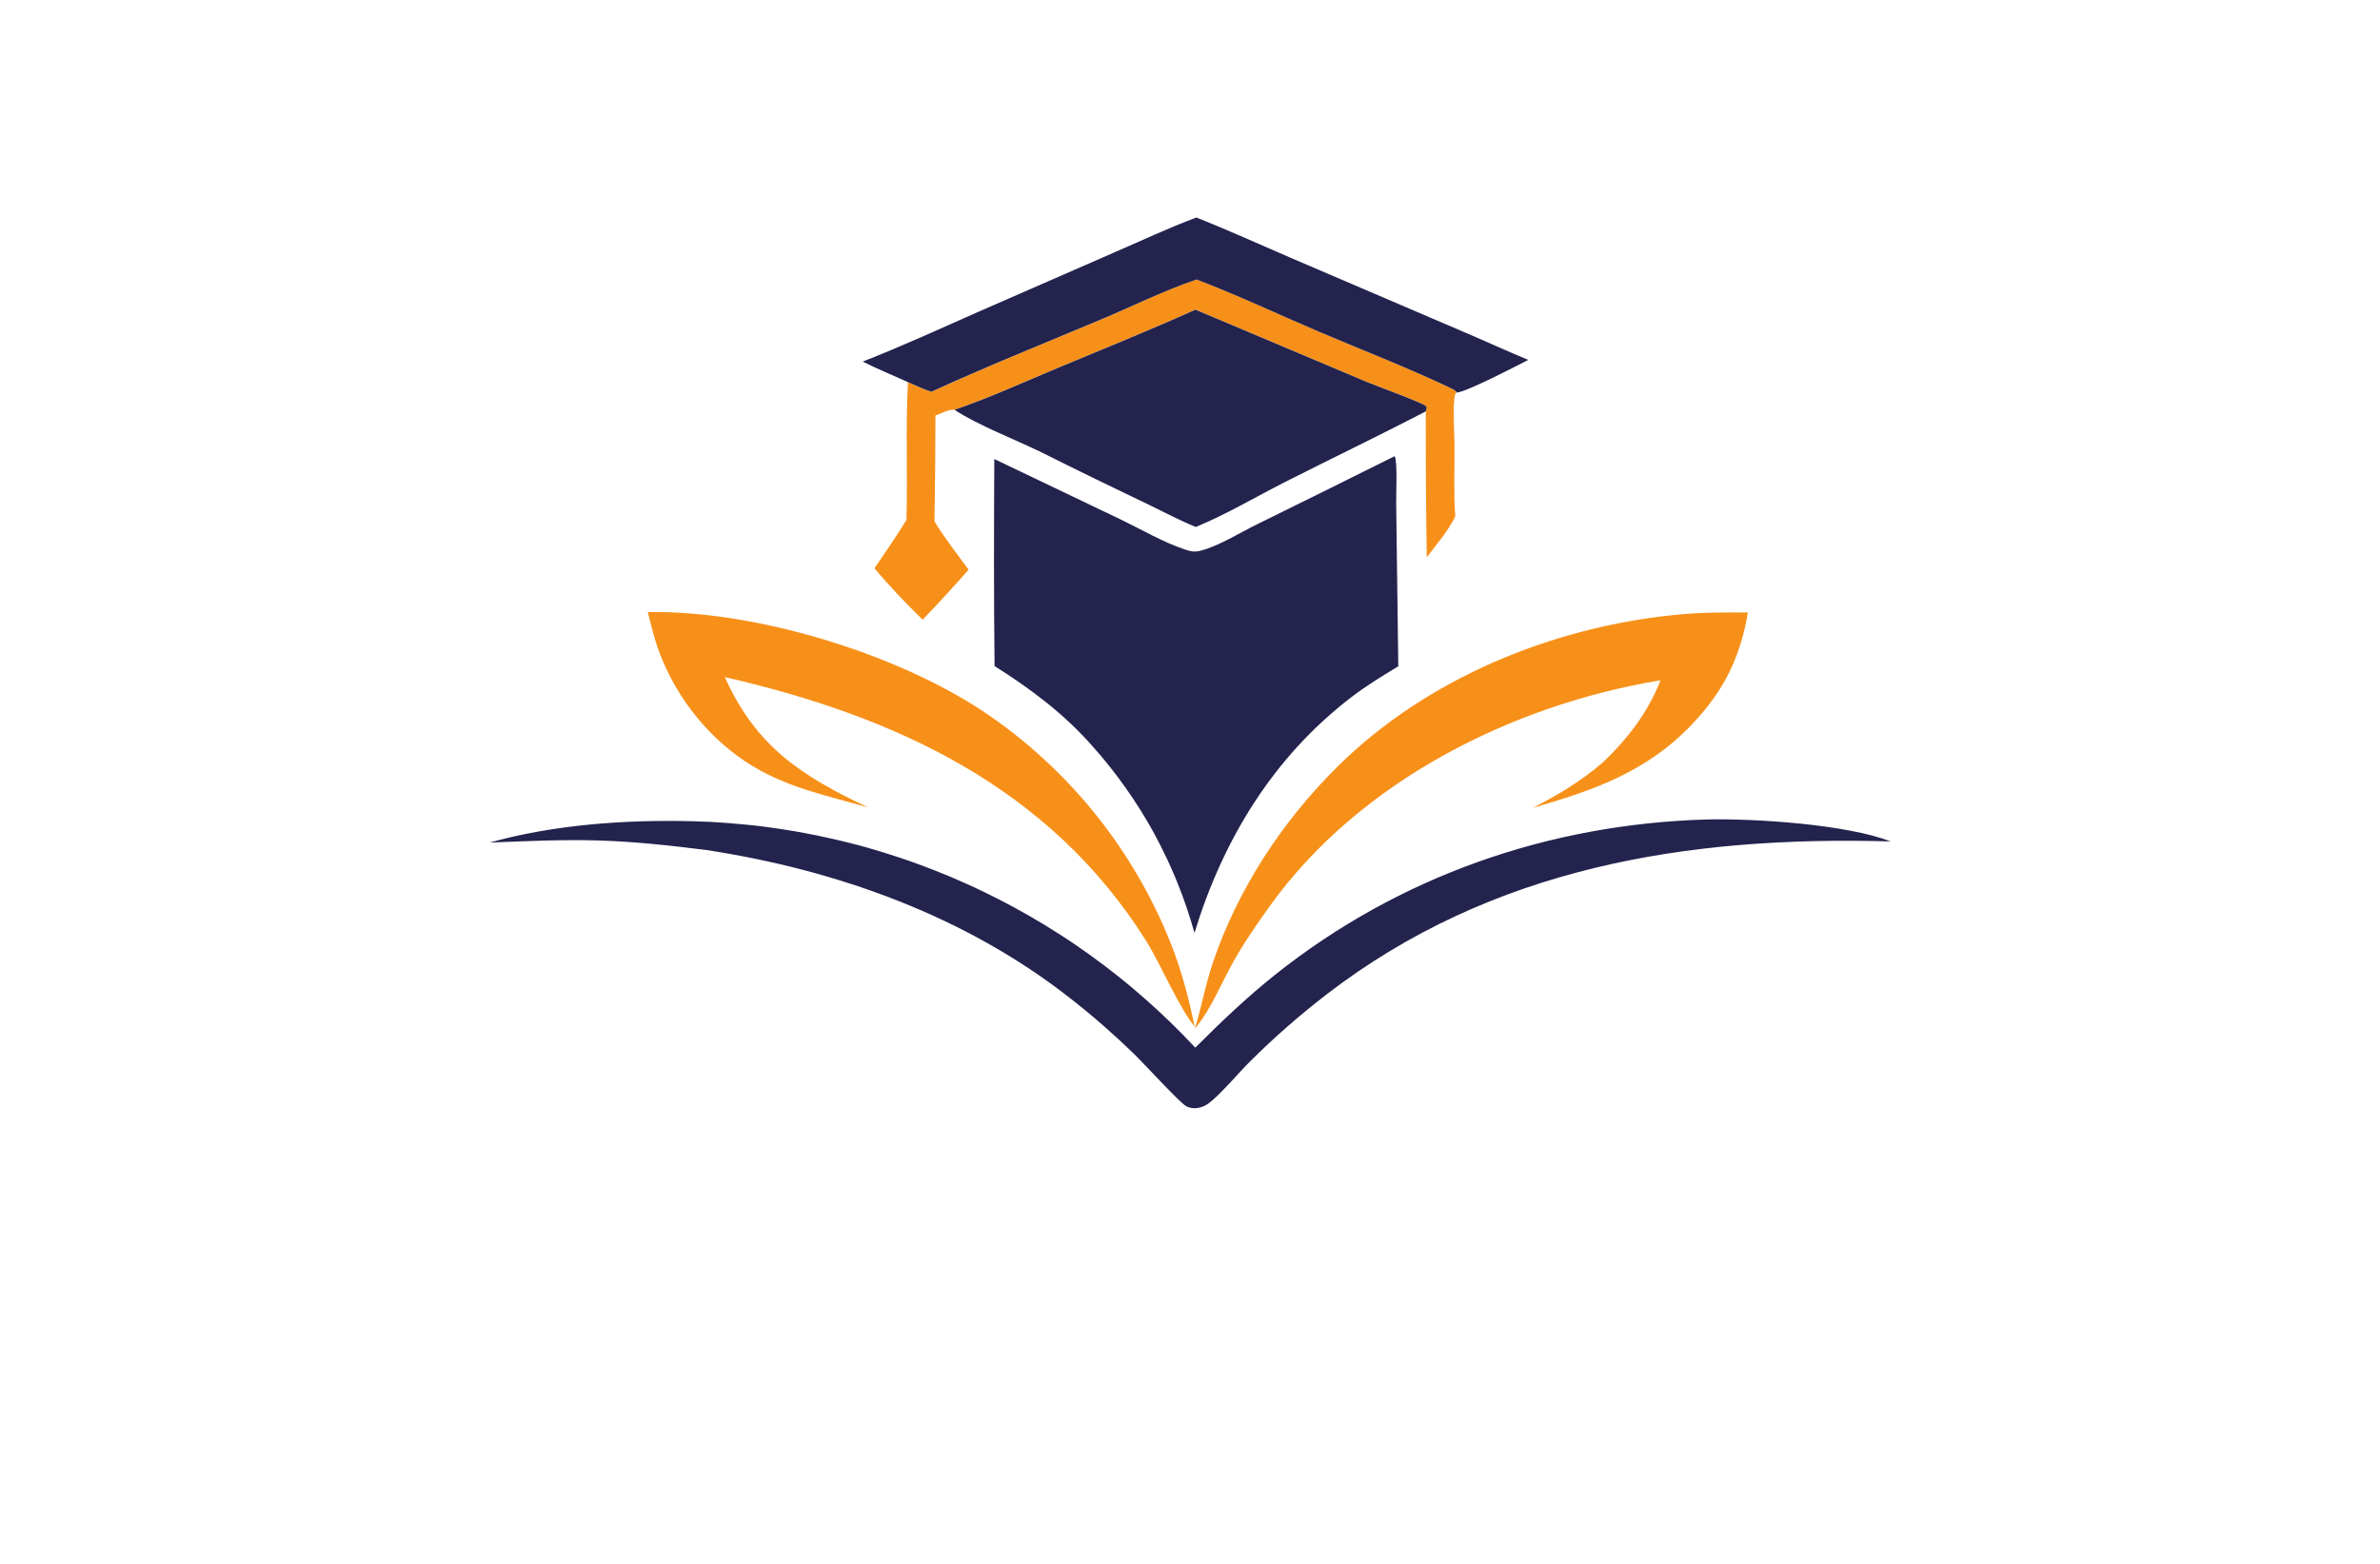 <?xml version="1.0" encoding="utf-8"?>
<!-- Generator: Adobe Illustrator 27.8.1, SVG Export Plug-In . SVG Version: 6.00 Build 0)  -->
<svg version="1.1" xmlns="http://www.w3.org/2000/svg" xmlns:xlink="http://www.w3.org/1999/xlink" x="0px" y="0px"
	 viewBox="0 0 350 230" style="enable-background:new 0 0 350 230;" xml:space="preserve">
<style type="text/css">
	.st0{fill:#FFF8D9;}
	.st1{fill:#FF7F00;}
	.st2{fill:#893700;}
	.st3{fill:#23234E;}
	.st4{fill:#FFFECA;}
	.st5{fill:#B8E8F2;}
	.st6{fill:#FEFEFE;}
	.st7{fill:#FDFFDC;}
	.st8{fill:#EFE8CB;}
	.st9{fill:#E6F4D3;}
	.st10{fill:#E1E1F9;}
	.st11{fill:#DCFFFA;}
	.st12{fill:#F2EDD7;}
	.st13{fill:#DCFBFF;}
	.st14{fill:#FFFDDC;}
	.st15{fill:#FFF9DE;}
	.st16{fill:#017F6A;}
	.st17{fill:#29ABE2;}
	.st18{fill:#F2C0AA;}
	.st19{fill:#1C75BC;}
	.st20{fill:#FFC200;}
	.st21{fill:#911717;}
	.st22{fill:#C1272D;}
	.st23{fill:#F7931E;}
	.st24{fill:#2D828E;}
	.st25{fill:#93BC20;}
	.st26{fill:#CC781D;}
	.st27{fill:#FF5500;}
	.st28{fill:#F79019;}
	.st29{fill:#C4C400;}
	.st30{fill:url(#SVGID_1_);}
	.st31{fill:url(#SVGID_00000129898024070871427130000000899634909795520160_);}
	.st32{fill:url(#SVGID_00000165939922011181739130000011256677342780549020_);}
	.st33{fill:#0092FF;}
	.st34{fill:#09578C;}
	.st35{fill:#3B9FE2;}
	.st36{fill:#BE1E2D;}
	.st37{fill:#231F20;}
	.st38{fill:#FF9D00;}
	.st39{fill:#F15A29;}
	.st40{fill:#0ABC9C;}
	.st41{fill:#F5A72B;}
	.st42{fill:#D86926;}
	.st43{fill:#212F50;}
	.st44{fill:#D0162D;}
	.st45{fill:url(#SVGID_00000000930956050759699040000008139454941890473610_);}
	.st46{fill:#E56031;}
	.st47{fill:#000F71;}
	.st48{fill:url(#SVGID_00000018194820214207159220000011915425356443873433_);}
	.st49{fill:#16246D;}
	.st50{fill:#1A85F8;}
	.st51{fill:url(#SVGID_00000047746994894267378510000017896915488858690696_);}
	.st52{opacity:0.5;fill:url(#SVGID_00000082332224521069978900000016980493970195893169_);}
	.st53{fill:url(#SVGID_00000081630171112909345250000005530457866660644771_);}
	.st54{opacity:0.5;fill:url(#SVGID_00000101794122780458844600000014696723017479474064_);}
	.st55{fill:#00A9E2;}
	.st56{fill:#666666;}
	.st57{fill:#072248;}
	.st58{fill:#1075B9;}
	.st59{fill:#F35525;}
	.st60{fill:#0E386A;}
	.st61{fill:#3C9B88;}
	.st62{fill:#125695;}
	.st63{fill:#F5C970;}
	.st64{fill:#80A843;}
	.st65{fill:#F8A32D;}
	.st66{fill:url(#SVGID_00000046330620447276982490000011707190495060249791_);}
	.st67{fill-rule:evenodd;clip-rule:evenodd;fill:#1A85F8;}
	.st68{fill:url(#Layer_x5F_1_00000132776583217610244540000014016260785560556718_);}
	.st69{fill:#043730;stroke:#FFFFFF;stroke-miterlimit:10;}
	.st70{fill:#FFFFFF;stroke:#E56031;stroke-linecap:round;stroke-linejoin:round;stroke-miterlimit:10;}
	.st71{fill:#FFFFFF;stroke:#E56031;stroke-miterlimit:10;}
	.st72{fill:#043730;stroke:#E56031;stroke-miterlimit:10;}
	.st73{fill:#043730;}
	.st74{fill:none;stroke:#E56031;stroke-linecap:round;stroke-linejoin:round;stroke-miterlimit:10;}
	.st75{fill:url(#SVGID_00000161612164534937149260000013487724394404163232_);}
	.st76{fill:#F9626D;}
	.st77{fill:#1B75BC;}
	.st78{fill:#FBB040;}
	.st79{fill:#358FA0;}
	.st80{fill:url(#SVGID_00000122704720670633473380000016447501909342880401_);}
	.st81{fill:url(#SVGID_00000172433270237037453770000006477869481164903339_);}
	.st82{fill:#00406B;}
	.st83{fill:#E5E6C6;}
	.st84{fill:#E5D7C7;}
	.st85{fill:#DCF7FF;}
	.st86{fill:#E2E5C7;}
	.st87{fill:#D3D3AE;}
	.st88{fill:#FFFFDE;}
	.st89{fill:#FFE5CC;}
	.st90{fill:#D4EEB8;}
	.st91{fill:url(#SVGID_00000127010024545157112230000001328314420941875345_);}
	.st92{fill:#FDFDFC;}
	.st93{fill:url(#SVGID_00000039836452556888914530000007997302258520505789_);}
	.st94{fill:#372E2D;}
	.st95{fill:#2390BA;}
	.st96{fill:url(#SVGID_00000139989579361965792870000016052215900022515387_);}
	.st97{fill:url(#SVGID_00000076587903258418355580000010377194058013434797_);}
	.st98{fill:#1C2849;}
	.st99{fill:#162C33;}
	.st100{fill:#172E34;}
	.st101{fill:#F7FBFC;}
	.st102{fill:#212655;}
	.st103{fill:url(#SVGID_00000093897002956631717490000011337744338579164077_);}
	.st104{fill:#465A9B;}
	.st105{fill:#F3A75E;}
	.st106{fill:url(#SVGID_00000034800623746917059380000017855813751317336976_);}
	.st107{fill:#E66546;}
	.st108{fill:url(#SVGID_00000005238055085560441860000001044545100842496956_);}
	.st109{fill:url(#SVGID_00000041280515143363979750000006045142415406372532_);}
	.st110{fill:#68488A;}
	.st111{fill:url(#SVGID_00000170267507786733903340000012742891717285458345_);}
	.st112{fill:#1C375E;}
	.st113{fill:#02A4F7;}
	.st114{fill:#062768;}
	.st115{fill:#0F6AAD;}
	.st116{fill:#2F92AA;}
	.st117{fill:#F99F0D;}
	.st118{fill:#EB473F;}
	.st119{fill:url(#SVGID_00000052803864420371612290000009721036364146557360_);}
	.st120{fill:#FDFDFD;}
	.st121{fill:#1A313F;}
	.st122{fill:url(#SVGID_00000156582165757822845540000014130915059008542083_);}
	.st123{fill:url(#SVGID_00000095327718175545094010000005184987252332888233_);}
	.st124{fill:#0E5490;}
	.st125{fill:#71B7CB;}
	.st126{fill:#543450;}
	.st127{fill:#F7872D;}
	.st128{fill:#0F2257;}
	.st129{fill:#F98F34;}
	.st130{fill:#1E5D95;}
	.st131{fill:url(#SVGID_00000183231981485977224940000003289567221046229408_);}
	.st132{fill:#1B3A6A;}
	.st133{fill:#F3682F;}
	.st134{fill:#DD3136;}
	.st135{fill:#2587C3;}
</style>
<g id="Logo1">
</g>
<g id="Logo2">
</g>
<g id="Logo3">
</g>
<g id="Logo4">
</g>
<g id="Logo5">
</g>
<g id="Logo6">
</g>
<g id="Logo7">
</g>
<g id="Logo8">
	<g>
		<path class="st28" d="M175.97,41.11c6.12,2.32,12.1,5.16,18.12,7.73c6.35,2.71,12.9,5.22,19.12,8.18
			c0.34,0.16,0.85,0.38,1.05,0.71c-0.29,0.19-0.22,0.06-0.29,0.38c-0.38,1.6-0.08,5.46-0.07,7.26c0.02,3.49-0.14,7.1,0.11,10.57
			c-1.01,2.13-2.78,4.14-4.19,6.03c-0.11-7.16-0.16-14.32-0.15-21.48c0.08-0.19,0.1-0.37,0.14-0.57c-0.06-0.09-0.1-0.2-0.19-0.27
			c-0.65-0.49-7.31-2.95-8.51-3.44l-25.31-10.68c-6.66,3-13.46,5.74-20.19,8.55c-5.04,2.1-10.06,4.41-15.24,6.18
			c-0.64-0.14-2.14,0.6-2.81,0.86c0,5.19-0.05,10.37-0.14,15.56c1.5,2.47,3.32,4.78,5.02,7.11c-2.2,2.5-4.46,4.95-6.76,7.35
			c-2.43-2.38-4.91-4.96-7.08-7.57c1.6-2.35,3.22-4.69,4.7-7.11c0.2-6.74-0.14-13.51,0.22-20.24c1.12,0.47,2.28,1.06,3.44,1.42
			c8.13-3.74,16.49-7.09,24.75-10.55C166.43,45.1,171.14,42.74,175.97,41.11z M97,96.04c2.58,6.82,7.51,12.91,13.76,16.68
			c5.24,3.16,11.11,4.37,16.91,6.03c-9.8-4.63-16.45-8.9-21.08-19.17c25.16,5.77,47.73,16.21,61.94,38.76
			c2.09,3.32,5.08,10.38,7.31,12.8l0.14-0.17c2.16-2.72,3.57-6.22,5.25-9.26c1.67-3.02,3.66-5.89,5.68-8.69
			c13.15-18.17,35.51-29.37,57.29-32.97c-1.9,4.8-4.82,8.59-8.54,12.13c-3.22,2.75-6.52,4.73-10.27,6.64
			c8.91-2.57,16.68-5.25,23.3-12.15c1.95-2.04,3.72-4.29,5.08-6.77c1.68-3.06,2.71-6.39,3.27-9.82c-3.55-0.03-7.05-0.01-10.6,0.34
			c-18.17,1.81-36.58,9.33-49.68,22.26c-8.18,8.07-14.8,18.15-18.46,29.08c-1.04,3.12-1.62,6.33-2.56,9.47
			c-0.79-3.78-1.72-7.54-3.06-11.16c-0.17-0.45-0.34-0.9-0.52-1.35c-0.18-0.45-0.36-0.89-0.55-1.34c-0.19-0.44-0.38-0.89-0.57-1.33
			c-0.2-0.44-0.4-0.88-0.6-1.32c-0.2-0.44-0.41-0.87-0.63-1.3c-0.21-0.43-0.43-0.86-0.65-1.29c-0.22-0.43-0.45-0.85-0.68-1.28
			c-0.23-0.42-0.46-0.85-0.7-1.27c-0.24-0.42-0.48-0.84-0.73-1.25c-0.25-0.41-0.5-0.83-0.75-1.24c-0.25-0.41-0.51-0.82-0.77-1.22
			c-0.26-0.4-0.53-0.81-0.8-1.21c-0.27-0.4-0.54-0.8-0.82-1.19c-0.28-0.39-0.56-0.79-0.84-1.17c-0.29-0.39-0.57-0.77-0.87-1.16
			c-0.29-0.38-0.59-0.76-0.89-1.14c-0.3-0.38-0.6-0.75-0.91-1.12c-0.31-0.37-0.62-0.74-0.93-1.1c-0.31-0.37-0.63-0.73-0.96-1.09
			c-0.32-0.36-0.65-0.71-0.98-1.07c-0.33-0.35-0.66-0.7-1-1.05c-0.34-0.35-0.68-0.69-1.02-1.03c-0.34-0.34-0.69-0.68-1.04-1.01
			c-0.35-0.33-0.7-0.66-1.06-0.99c-0.36-0.33-0.71-0.65-1.08-0.97c-0.36-0.32-0.73-0.63-1.09-0.95c-0.37-0.31-0.74-0.62-1.11-0.92
			c-0.37-0.3-0.75-0.6-1.13-0.9c-0.38-0.3-0.76-0.59-1.15-0.88c-0.39-0.29-0.77-0.57-1.17-0.86c-0.39-0.28-0.79-0.56-1.18-0.83
			c-0.4-0.27-0.8-0.54-1.2-0.81c-12.99-8.5-33.44-14.69-49.04-14.41C95.78,92.06,96.26,94.08,97,96.04z"/>
		<path class="st3" d="M175.95,31.99c4.64,1.85,9.19,3.91,13.77,5.89l25.75,11.03c3.1,1.32,6.16,2.74,9.28,4.02
			c-1.76,0.91-9.05,4.69-10.49,4.8c-0.19-0.33-0.7-0.55-1.05-0.71c-6.23-2.96-12.77-5.48-19.12-8.18c-6.03-2.57-12-5.4-18.12-7.73
			c-4.83,1.63-9.54,3.99-14.25,5.96c-8.25,3.47-16.61,6.81-24.75,10.55c-1.16-0.35-2.32-0.94-3.44-1.42c-2.21-1-4.49-1.93-6.66-3.02
			c5.73-2.24,11.33-4.81,16.96-7.3l19.91-8.7C167.78,35.44,171.83,33.52,175.95,31.99z M153.19,66.54
			c5.25,2.63,10.53,5.2,15.83,7.73c2.25,1.08,4.51,2.3,6.83,3.23c4.46-1.82,8.73-4.38,13.03-6.56c6.91-3.51,13.92-6.86,20.79-10.44
			c0.08-0.19,0.1-0.37,0.14-0.57c-0.06-0.09-0.1-0.2-0.19-0.27c-0.65-0.49-7.31-2.95-8.51-3.44l-25.31-10.68
			c-6.66,3-13.46,5.74-20.19,8.55c-5.04,2.1-10.06,4.41-15.24,6.18C143.67,62.46,149.46,64.72,153.19,66.54z M187.49,143.38
			c-4.15,3.31-7.97,6.95-11.71,10.7c-0.59-0.63-1.19-1.26-1.8-1.88c-0.61-0.62-1.22-1.23-1.84-1.83c-0.62-0.6-1.25-1.2-1.89-1.79
			c-0.64-0.59-1.28-1.17-1.93-1.74c-0.65-0.57-1.31-1.14-1.97-1.69c-0.66-0.56-1.34-1.1-2.01-1.64c-0.68-0.54-1.36-1.07-2.05-1.59
			c-0.69-0.52-1.39-1.04-2.09-1.54c-0.7-0.5-1.41-1-2.13-1.49c-0.72-0.49-1.44-0.97-2.17-1.43c-0.73-0.47-1.46-0.93-2.2-1.38
			c-0.74-0.45-1.48-0.89-2.24-1.33c-0.75-0.43-1.51-0.86-2.27-1.27c-0.76-0.41-1.53-0.82-2.3-1.21c-0.77-0.39-1.55-0.78-2.33-1.16
			s-1.57-0.74-2.36-1.1c-0.79-0.36-1.58-0.7-2.38-1.04c-0.8-0.34-1.6-0.66-2.41-0.98c-0.81-0.32-1.62-0.62-2.43-0.92
			c-0.81-0.3-1.63-0.58-2.45-0.86c-0.82-0.28-1.65-0.54-2.47-0.8c-0.83-0.26-1.66-0.5-2.49-0.74c-0.83-0.24-1.67-0.46-2.51-0.67
			c-0.84-0.21-1.68-0.42-2.53-0.61c-0.84-0.19-1.69-0.38-2.54-0.55c-0.85-0.17-1.7-0.33-2.55-0.49c-0.85-0.15-1.71-0.29-2.56-0.42
			c-0.86-0.13-1.71-0.25-2.57-0.36c-0.86-0.11-1.72-0.21-2.58-0.29c-0.86-0.09-1.72-0.16-2.59-0.23c-0.86-0.07-1.73-0.12-2.59-0.17
			c-0.87-0.04-1.73-0.08-2.6-0.1c-9.86-0.25-20.41,0.47-29.95,3.14c5.34-0.21,10.66-0.47,16.01-0.31
			c5.33,0.16,10.62,0.74,15.91,1.41c19.19,2.94,38.05,9.7,53.43,21.77c3.29,2.56,6.42,5.3,9.41,8.2c1.35,1.3,6.75,7.21,7.7,7.71
			c1.06,0.56,2.39,0.24,3.31-0.45c1.72-1.3,4.36-4.45,6.02-6.1c3.55-3.54,7.31-6.83,11.28-9.89c24.31-18.72,53.02-23.36,82.95-22.51
			c-6.42-2.51-20.03-3.4-27.01-3.23C227.76,121.19,205.7,128.87,187.49,143.38z M184.82,77.13c-2.55,1.25-5.54,3.15-8.25,3.86
			c-0.88,0.23-1.42,0.12-2.27-0.16c-3.22-1.06-6.42-2.95-9.49-4.43l-18.59-8.89c-0.05,10.14-0.08,20.3,0.04,30.45
			c5.25,3.3,10.26,7.06,14.37,11.75c0.44,0.49,0.87,0.99,1.3,1.49c0.42,0.5,0.84,1.01,1.25,1.53c0.41,0.51,0.81,1.04,1.21,1.56
			c0.4,0.53,0.78,1.06,1.16,1.6c0.38,0.54,0.75,1.08,1.12,1.63c0.36,0.55,0.72,1.1,1.07,1.66c0.35,0.56,0.69,1.12,1.02,1.69
			c0.33,0.57,0.66,1.14,0.97,1.72c0.32,0.58,0.62,1.16,0.92,1.75c0.3,0.59,0.59,1.18,0.87,1.77c0.28,0.59,0.56,1.19,0.82,1.8
			c0.27,0.6,0.52,1.21,0.77,1.82c0.25,0.61,0.49,1.22,0.72,1.84c0.23,0.62,0.45,1.24,0.66,1.86c0.21,0.62,0.42,1.25,0.61,1.88
			c0.19,0.63,0.38,1.26,0.56,1.89c4.17-13.67,11.55-25.82,23.01-34.62c2.22-1.71,4.57-3.14,6.96-4.59l-0.31-24.03
			c-0.02-1.38,0.2-5.76-0.18-6.79l-0.07-0.07C198.33,70.46,191.59,73.81,184.82,77.13z"/>
	</g>
</g>
<g id="Logo9">
</g>
<g id="Logo10">
</g>
<g id="Logo11">
</g>
<g id="Logo12">
</g>
<g id="Layer_13">
</g>
<g id="Layer_14">
</g>
<g id="Layer_15">
</g>
</svg>
